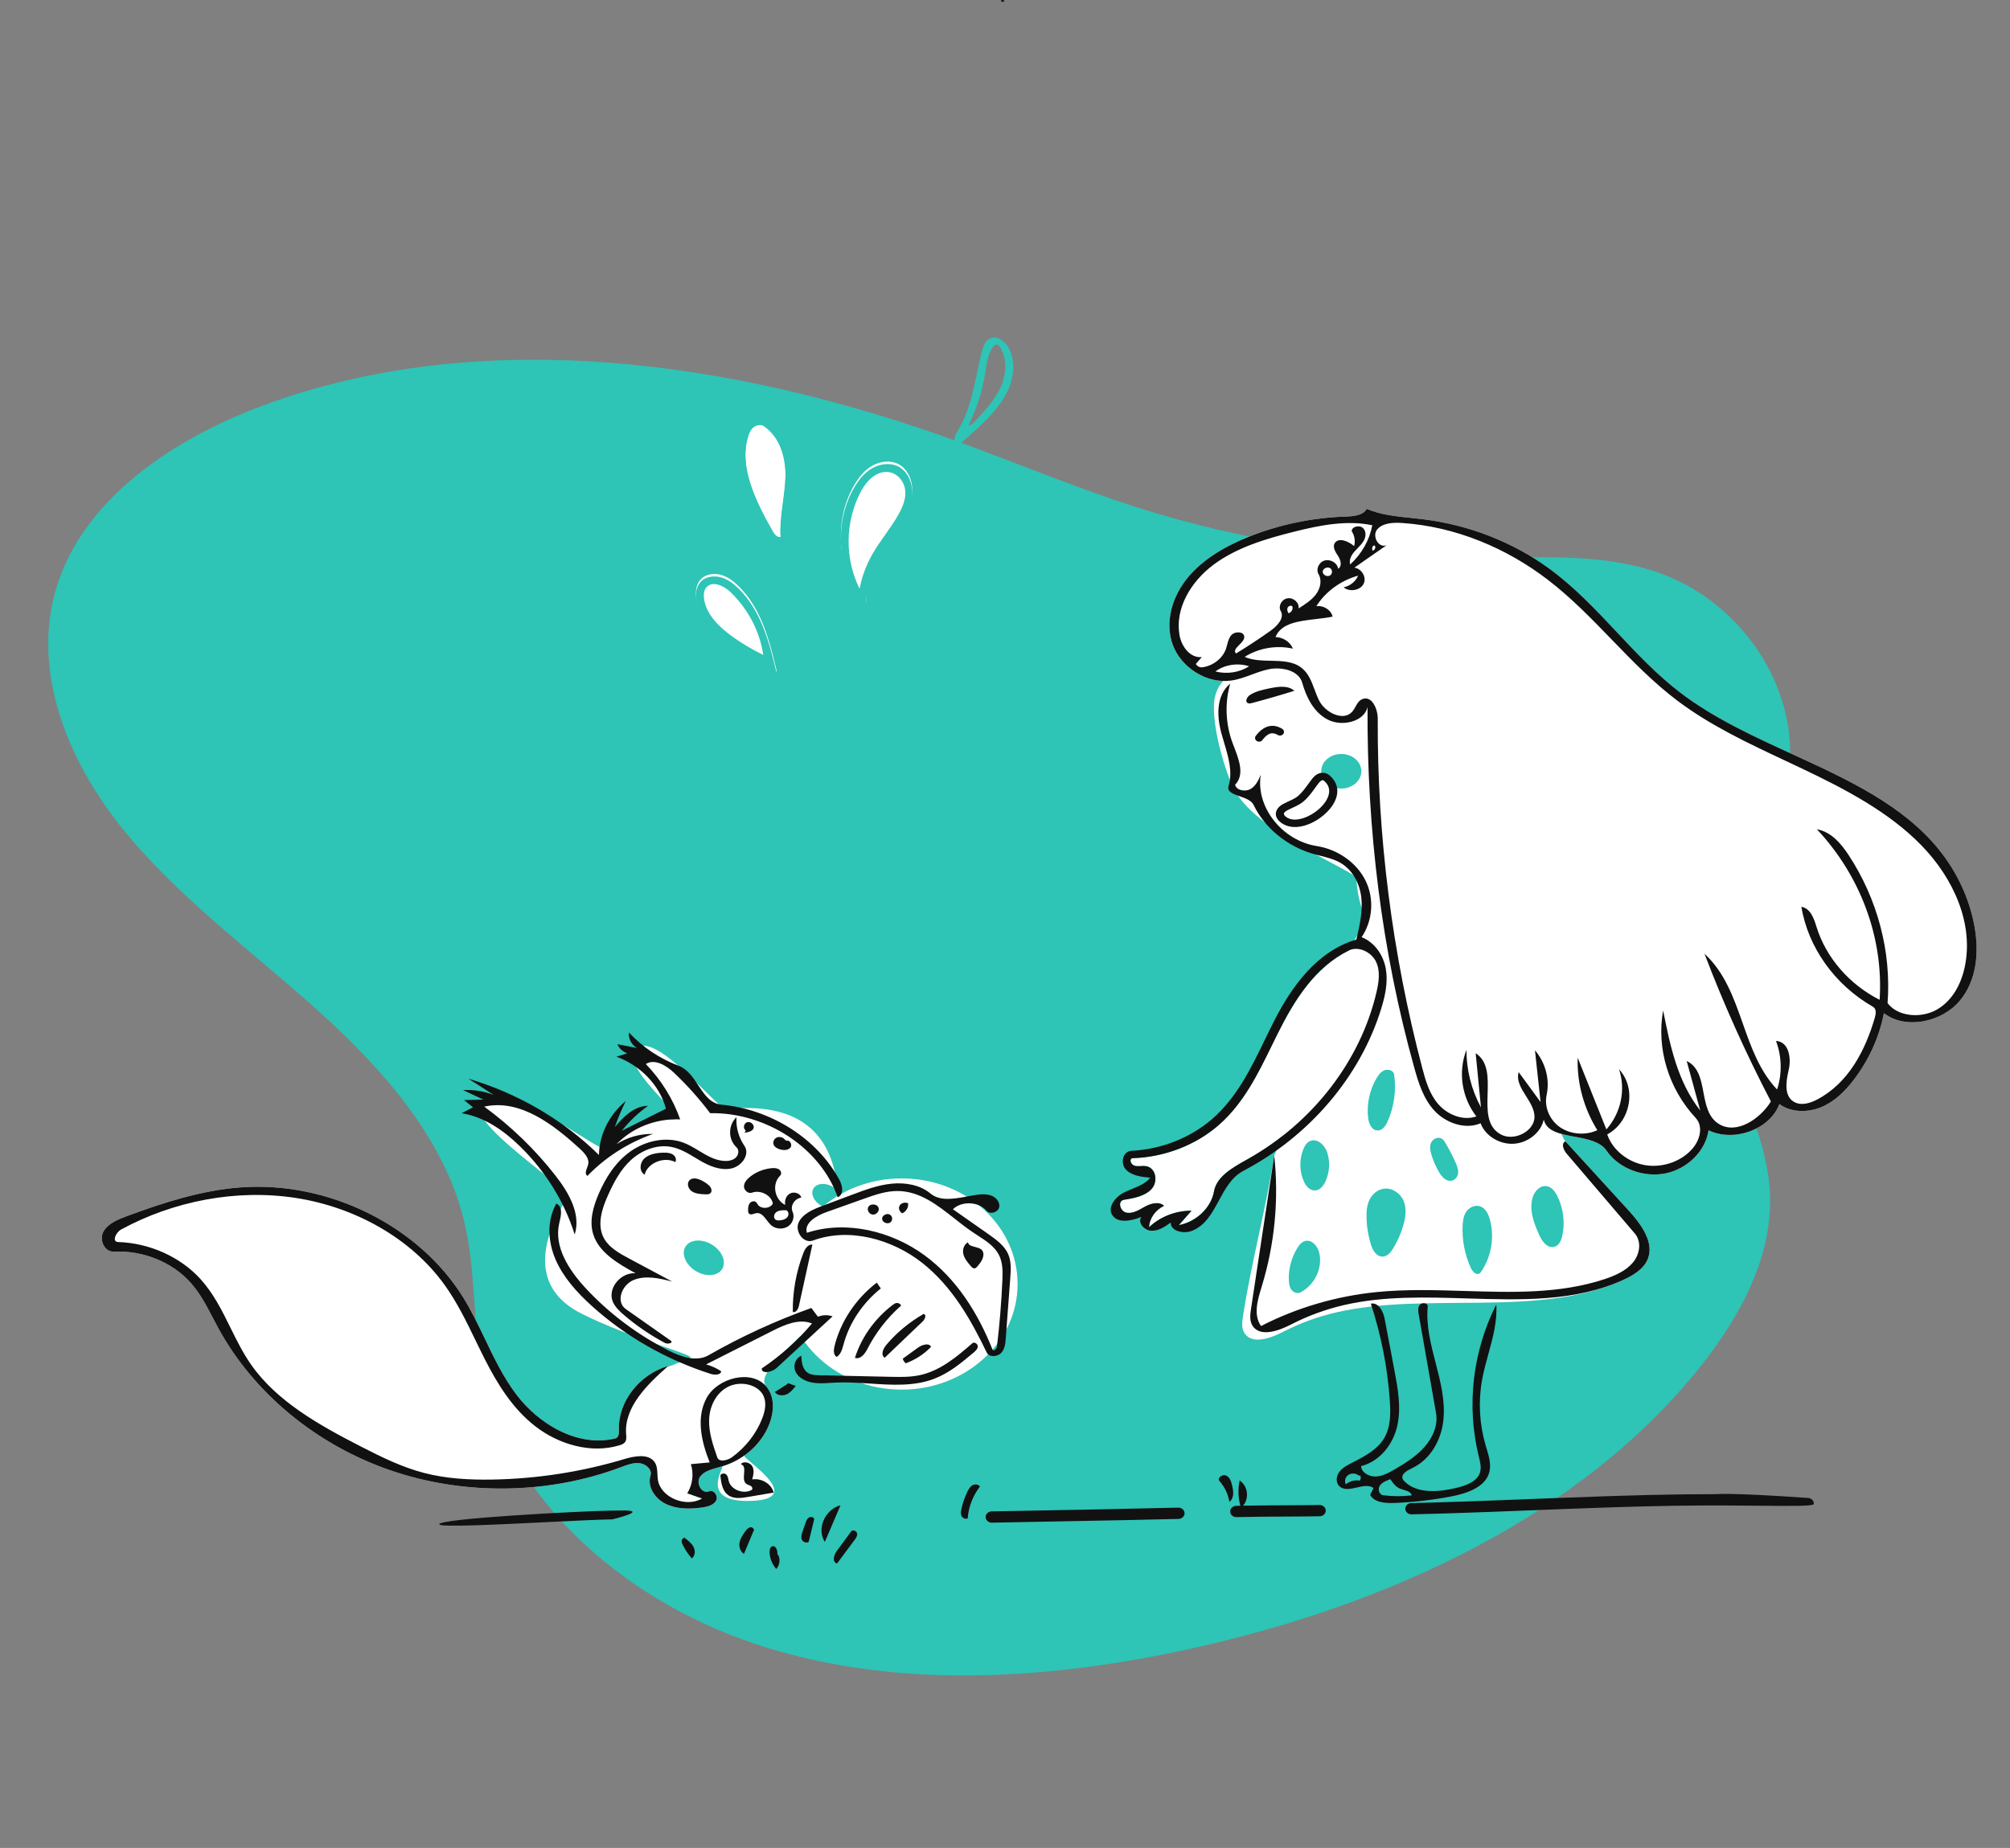 <svg width="373" height="343" viewBox="0 0 373 343" fill="none" xmlns="http://www.w3.org/2000/svg">
<rect x="0" y="0" width="373" height="343" fill="#808080" stroke="none"/>
<path fill-rule="evenodd" clip-rule="evenodd" d="M142.17 305.792C167.53 313.633 195.368 311.701 221.377 305.925C257.818 297.832 293.522 281.372 315.629 253.549C323.136 244.1 329.084 232.899 328.44 221.215C327.644 206.786 316.952 193.513 318.505 179.137C319.734 167.756 328.437 158.187 331.302 147.057C335.569 130.483 324.508 111.774 307.055 106.042C296.488 102.571 284.913 103.542 273.692 103.629C252.449 103.793 231.18 100.589 211.106 94.201C199.577 90.533 188.473 85.836 177.119 81.731C136.299 66.973 89.576 60.191 48.88 75.237C31.87 81.526 15.493 92.733 10.508 108.946C5.823 124.184 12.268 140.715 22.465 153.479C32.663 166.243 46.342 176.225 58.67 187.287C70.999 198.35 82.435 211.257 86.14 226.721C88.338 235.897 87.681 245.473 89.557 254.709C94.468 278.878 116.81 297.951 142.17 305.792Z" fill="#2EC4B6"/>
<path d="M166.779 86.172C167.735 86.686 168.406 87.568 168.806 88.517C169.934 91.193 169.026 94.251 167.538 96.774C166.051 99.297 164.007 101.525 162.641 104.106C161.403 106.443 160.75 109.039 160.745 111.639C160.745 111.994 160.221 112.181 159.869 112.035C159.516 111.889 159.313 111.551 159.14 111.232C155.542 104.587 154.715 96.32 158.639 89.833C159.459 88.477 160.509 87.185 161.96 86.392C163.41 85.599 165.323 85.389 166.779 86.172Z" fill="white"/>
<path d="M133.88 106.73C135.09 107.09 136.102 107.867 136.977 108.716C141.259 112.869 142.757 118.758 144.088 124.349C144.172 124.698 143.855 125.258 143.608 124.981C141.237 122.323 137.824 120.675 134.848 118.596C131.871 116.516 129.123 113.594 129.134 110.157C129.138 109.106 129.447 107.995 130.29 107.286C131.228 106.497 132.67 106.371 133.88 106.73Z" fill="white"/>
<path fill-rule="evenodd" clip-rule="evenodd" d="M138.817 80.66C137.082 86.751 140.262 93.021 143.407 98.614C143.715 99.161 144.223 99.8 144.876 99.663C144.608 95.989 145.606 92.339 145.756 88.659C145.907 84.979 144.975 80.92 141.8 78.676C141.221 78.266 140.336 78.435 139.799 78.891C139.262 79.346 139.002 80.011 138.817 80.66L138.817 80.66Z" fill="white"/>
<path fill-rule="evenodd" clip-rule="evenodd" d="M142.166 257.307C143.625 258.996 143.666 261.406 143.047 263.487C142.262 266.13 140.478 268.493 138.122 270.166C137.535 270.584 149.873 278.148 139.553 278.577C129.233 279.006 134.777 271.944 133.992 272.175C132.526 272.605 130.843 272.892 129.95 274.044C129.057 275.197 130.165 277.37 131.575 276.805C132.508 276.431 133.361 277.759 132.868 278.577C132.375 279.395 131.257 279.673 130.251 279.814C127.98 280.133 125.545 280.129 123.522 279.127C121.499 278.126 120.064 275.895 120.721 273.871C121.064 272.814 119.933 271.748 118.745 271.591C117.557 271.433 116.388 271.892 115.278 272.31C101.758 277.398 86.152 277.619 72.467 272.917C58.783 268.216 47.158 258.638 40.579 246.645C38.967 243.707 37.62 240.594 35.347 238.054C31.941 234.248 26.51 232.055 21.159 232.323C19.341 232.415 18.366 230.08 19.2 228.591C20.034 227.103 21.851 226.355 23.541 225.731C30.327 223.227 37.321 220.947 44.609 220.398C61.081 219.157 77.802 227.634 85.97 240.846C89.567 246.666 91.63 253.259 95.765 258.769C99.9 264.279 107.154 268.698 114.193 266.991C114.817 266.839 114.878 266.063 114.854 265.47C114.645 260.244 118.585 255.109 124.009 253.538C123.553 253.94 125.27 253.233 128.059 252.01C129.158 251.528 117.68 248.677 108.002 243.874C97.952 238.886 100.684 229.518 105.292 222.262C106.217 220.805 85.665 207.982 89.517 204.811C94.99 200.307 111.557 214.373 112.733 213.331C113.404 212.735 113.918 211.653 114.193 211.543C116.628 210.572 118.554 208.397 120.721 207.683C122.258 207.176 124.101 208.068 125.509 207.683C127.133 207.238 114.426 197.55 118.182 194.52C121.938 191.491 133.304 206.016 134.744 205.865C167.204 202.455 151.852 241.978 152.45 242.557C154.467 244.512 139.384 254.085 142.166 257.307Z" fill="white"/>
<path fill-rule="evenodd" clip-rule="evenodd" d="M131.917 236.667C133.84 236.542 134.814 235.008 134.093 233.24C133.372 231.472 131.229 230.14 129.307 230.264C127.384 230.389 126.41 231.923 127.131 233.691C127.852 235.459 129.995 236.792 131.917 236.667Z" fill="#2EC4B6"/>
<path fill-rule="evenodd" clip-rule="evenodd" d="M154.438 224.321C155.853 224.233 156.569 223.139 156.039 221.88C155.509 220.62 153.932 219.671 152.518 219.76C151.104 219.848 150.388 220.942 150.918 222.201C151.448 223.461 153.024 224.41 154.438 224.321Z" fill="#2EC4B6"/>
<ellipse cx="167.319" cy="238.33" rx="21.518" ry="19.602" fill="white"/>
<path d="M238.13 247.193C235.846 248.372 232.515 249.579 231.039 247.59C230.351 246.663 230.491 245.433 230.66 244.321C232.097 234.83 235.027 223.968 236.465 214.477C239.392 208.151 249.438 173.827 253.585 171.5C254.02 171.256 251.928 168.273 251.711 163.011C251.66 161.789 233.768 154.788 229.255 146.926C227.338 143.587 224.336 133.226 225.543 129.02C227.133 123.474 233.456 124.383 233.603 124.109C233.909 123.539 250.969 124.451 256.343 131.665C260.681 137.488 257.226 150.747 257.321 150.724C258.595 150.412 258.682 170.144 259.95 170.363C275.416 173.041 289.89 212.134 290.502 211.845C294.384 216.094 298.267 220.344 302.149 224.593C304.606 227.282 307.215 230.823 305.631 234.019C304.812 235.671 303.039 236.735 301.272 237.544C285.617 244.716 264.971 239.693 248.002 243.588C244.557 244.379 241.227 245.595 238.13 247.193Z" fill="white"/>
<ellipse cx="248.904" cy="143.153" rx="3.719" ry="3.209" fill="#2EC4B6"/>
<path fill-rule="evenodd" clip-rule="evenodd" d="M343.963 200.481C342.386 202.537 340.461 204.467 337.968 205.503C335.475 206.539 332.321 206.515 330.202 204.923C328.5 209.605 321.817 212.083 317.06 209.797C316.504 213.628 313.143 216.979 309.035 217.799C304.927 218.618 300.359 216.849 298.127 213.574C295.659 209.953 287.447 211.99 286.479 207.81C285.959 210.204 283.553 212.139 280.903 212.293C278.253 212.447 275.601 210.806 274.758 208.491C271.876 209.731 268.303 208.42 266.231 206.2C264.159 203.979 263.253 201.057 262.461 198.223C256.36 176.382 253.656 153.782 253.778 131.233C253.169 133.971 249.022 134.941 246.379 133.56C243.736 132.18 242.408 129.37 241.633 126.668C241.005 124.483 237.928 123.729 235.526 124.205C233.123 124.68 230.958 125.954 228.531 126.307C223.829 126.991 219.09 123.778 217.611 119.617C216.132 115.457 217.517 110.742 220.386 107.25C223.255 103.757 227.437 101.351 231.803 99.608C237.435 97.358 243.529 96.089 249.666 95.886C251.158 95.837 252.958 95.684 253.622 94.454C256.91 95.854 260.644 95.95 264.234 96.4C272.634 97.454 280.711 100.611 287.365 105.442C296.559 112.116 302.821 121.69 311.834 128.571C326.707 139.926 348.347 143.459 359.851 157.745C363.205 161.909 365.47 166.809 366.406 171.918C367.285 176.714 366.862 182.02 363.602 185.849C360.342 189.679 353.638 191.198 349.605 188.053C348.74 192.508 346.799 196.783 343.963 200.481Z" fill="white"/>
<path fill-rule="evenodd" clip-rule="evenodd" d="M255.457 184.072C255.885 182.217 256.177 180.213 255.339 178.48C254.501 176.747 252.122 175.524 250.305 176.421C243.957 179.557 240.16 185.72 237.154 191.742C234.148 197.765 231.446 204.166 226.245 208.753C221.93 212.559 216.045 214.823 210.068 214.976C209.469 215.292 209.929 216.216 210.594 216.387C211.259 216.559 211.975 216.345 212.655 216.451C214.535 216.742 214.938 219.336 213.711 220.678C212.485 222.02 210.445 222.4 208.566 222.699C207.326 222.896 207.846 224.889 209.084 225.096C210.322 225.303 211.459 224.518 212.541 223.929C213.624 223.339 215.166 222.972 216.019 223.822C214.414 224.561 213.307 226.139 213.236 227.789C215.263 225.84 218.182 224.703 221.115 224.72C220.33 225.613 219.546 226.505 218.761 227.398C222.035 226.77 224.748 224.163 225.287 221.128C225.791 218.289 228.916 216.625 231.585 215.125C243.676 208.326 252.52 196.822 255.457 184.072Z" fill="white"/>
<path fill-rule="evenodd" clip-rule="evenodd" d="M186.299 0.309C186.066 0.368 185.696 0.328 185.733 0.107C185.873 0.041 186.029 -0.027 186.181 0.011C186.333 0.048 186.432 0.25 186.31 0.341L186.299 0.309Z" fill="#111111"/>
<path fill-rule="evenodd" clip-rule="evenodd" d="M227.522 273.878C226.835 273.577 225.817 274.348 226.296 274.892C227.271 275.997 227.915 277.347 228.137 278.755C229.082 278.059 228.899 276.715 228.626 275.63C228.454 274.949 228.209 274.179 227.522 273.878ZM230.674 279.477L231.409 279.463C232.722 279.441 234.057 279.427 235.831 279.415L242.613 279.374C243.401 279.367 244.115 279.358 244.864 279.347C245.493 279.338 246.01 279.799 246.02 280.377C246.03 280.954 245.529 281.43 244.9 281.439L242.235 281.469L234.079 281.521C232.371 281.537 231.034 281.559 229.458 281.594C228.83 281.608 228.309 281.151 228.293 280.574C228.278 279.996 228.775 279.517 229.403 279.503L230.179 279.487C229.758 277.957 229.713 276.341 230.049 274.793C231.598 275.832 231.84 278.116 230.674 279.477ZM179.557 276.8C179.771 276.366 180.031 275.918 180.478 275.676C180.925 275.434 181.606 275.501 181.836 275.929C180.521 277.653 179.731 279.712 179.579 281.813C179.189 282.037 178.642 281.777 178.448 281.394C178.255 281.01 178.317 280.563 178.403 280.147C178.641 278.995 179.029 277.868 179.557 276.8ZM101.529 282.521C106.509 282.276 111.136 282.047 113.633 282.011C113.633 282.011 120.72 280.309 115.413 280.361L113.585 280.384C107.749 280.469 80.975 281.878 81.518 282.95C81.793 283.495 92.271 282.978 101.529 282.521L101.529 282.521ZM219.822 280.853C219.805 280.275 219.283 279.819 218.655 279.835C213.704 279.955 209.026 280.058 203.202 280.174L184.02 280.533C183.392 280.545 182.893 281.022 182.905 281.6C182.917 282.177 183.437 282.636 184.065 282.625C194.897 282.429 202.228 282.291 208.553 282.157L218.715 281.926C219.343 281.911 219.839 281.43 219.822 280.853ZM335.543 278.037C320.631 277.011 318.589 277.335 318.589 277.335C310.13 277.335 302.974 277.515 290.106 278.004L281.877 278.325C274.116 278.63 269.739 278.788 265.479 278.901L261.898 278.987C261.27 279 260.772 279.48 260.787 280.057C260.802 280.635 261.323 281.092 261.951 281.078C266.411 280.982 270.078 280.869 276.225 280.637L290.629 280.078C302.041 279.646 308.917 279.462 316.319 279.432L319.091 279.427C321.862 279.432 324.428 279.457 326.693 279.479L326.693 279.479L326.694 279.479L326.694 279.479L326.694 279.479L326.694 279.479C332.672 279.538 336.558 279.576 336.592 279.159C336.639 278.582 336.169 278.08 335.543 278.037ZM155.973 279.394L153.067 286.201C151.513 283.784 153.046 280.194 155.973 279.394ZM159.052 284.607C158.961 284.161 158.241 283.866 157.964 284.242L155.3 287.86C154.74 288.62 154.368 289.945 155.324 290.207L158.571 285.855C158.851 285.481 159.143 285.053 159.052 284.607ZM138.35 284.179C138.586 283.863 138.877 283.522 139.291 283.479C139.706 283.435 140.121 283.942 139.817 284.204L138.059 288.412C137.348 287.968 137.099 287.077 137.246 286.299C137.394 285.521 137.864 284.83 138.35 284.179ZM126.51 285.95C126.461 286.21 126.571 286.471 126.689 286.712C127.131 287.624 127.702 288.482 128.383 289.261C129.026 288.755 129.06 287.811 128.692 287.111C128.323 286.411 127.647 285.897 126.99 285.407C126.743 285.496 126.554 285.709 126.51 285.95ZM144.383 288.58C144.839 289.417 144.703 290.498 144.05 291.217C143.246 290.298 142.803 289.117 142.819 287.938C142.824 287.594 142.911 287.191 143.25 287.046C143.954 286.745 144.347 287.814 144.256 288.523L144.383 288.58ZM149.503 282.632C149.628 282.27 149.775 281.879 150.122 281.673C150.469 281.466 151.061 281.605 151.094 281.983C150.744 283.38 150.403 284.777 150.071 286.177C149.68 286.517 148.976 286.214 148.791 285.749C148.605 285.285 148.767 284.772 148.929 284.3L149.503 282.632Z" fill="#111111"/>
<path fill-rule="evenodd" clip-rule="evenodd" d="M86.113 204.19L87.782 205.527L85.665 206.625C89.883 207.306 93.479 209.843 96.424 212.702C101.191 217.329 104.729 223.02 106.647 229.145C107.845 225.366 105.589 221.429 103.098 218.227C99.358 213.418 94.889 209.089 89.861 205.404C96.533 203.927 102.723 208.754 107.586 213.205C108.463 214.008 109.415 215.024 109.148 216.136C109.102 216.326 109.027 216.529 108.951 216.732C108.729 217.331 108.503 217.938 109.017 218.259C112.316 214.818 116.527 212.121 121.182 210.471C118.788 210.42 116.382 211.097 114.43 212.371C117.325 209.299 121.807 207.552 126.221 207.775C124.897 203.994 122.711 200.469 119.847 197.496C121.503 196.45 123.679 197.791 125.077 199.117C127.531 201.443 129.777 203.955 131.785 206.618C142.187 206.44 152.296 213.104 155.452 222.221C156.655 221.739 156.359 220.097 155.778 219.015C151.679 211.371 143.122 205.906 133.9 205.043C131.845 204.85 130.727 203.17 129.58 201.448C128.595 199.966 127.588 198.454 125.946 197.829C122.395 196.476 119.201 194.337 116.711 191.644C116.58 192.752 117.17 193.906 118.182 194.52L114.582 193.818C114.883 194.588 115.569 195.224 116.405 195.507L114.39 196.139C118.892 197.756 122.431 201.475 123.577 205.792L115.383 209.89C116.762 208.149 118.405 206.585 120.25 205.257C117.654 205.269 115.687 207.324 114.087 209.204C114.668 207.563 115.345 205.951 116.114 204.377C113.058 206.892 111.213 210.609 111.148 214.379C104.555 207.871 96.129 202.946 86.922 200.221C88.507 201.213 90.076 202.225 91.629 203.257C89.851 202.541 87.884 202.223 85.947 202.339L89.712 204.101L86.113 204.19ZM131.034 253.25L143.389 247.003C145.647 245.861 148.33 244.694 150.686 245.653C148.019 248.819 144.868 251.639 141.355 254.006C141.318 255.105 143.268 254.695 144.112 253.916L154.503 244.333C153.635 244.025 152.633 244.053 151.787 244.408L150.566 242.776C143.92 245.152 137.516 248.098 131.462 251.563C129.242 252.833 126.35 251.831 124.062 250.667C118.23 247.697 112.987 243.753 108.666 239.084C105.531 235.696 102.753 231.374 103.786 227.028L103.799 226.971C104.106 225.681 104.51 223.981 103.238 223.396C101.456 226.56 101.662 230.448 103.089 233.761C104.517 237.074 107.051 239.886 109.812 242.386C116.025 248.012 123.608 252.353 131.841 254.996C132.593 255.237 133.754 255.249 133.838 254.52C132.986 253.961 132.035 253.531 131.034 253.25ZM143.126 216.833C143.61 216.783 144.135 216.788 144.537 217.041C144.939 217.294 145.121 217.875 144.786 218.2C143.196 219.74 143.689 222.634 145.716 223.653C145.557 222.857 145.848 221.937 146.608 221.529C147.367 221.121 148.554 221.493 148.688 222.293C147.444 222.462 146.594 223.847 147.08 224.913C147.513 225.862 147.129 227.066 146.209 227.65C145.289 228.234 143.929 228.137 143.118 227.429C142.815 227.164 142.55 226.817 142.288 226.473C141.726 225.736 141.179 225.018 140.3 225.183C140.177 225.205 140.052 225.246 139.927 225.287C139.621 225.386 139.317 225.484 139.07 225.32C138.828 225.159 138.813 224.838 138.822 224.564C138.835 224.151 138.857 223.714 139.104 223.369C139.352 223.024 139.913 222.836 140.263 223.095C140.386 223.187 140.464 223.315 140.541 223.444L140.541 223.444C140.57 223.493 140.6 223.543 140.632 223.59C141.242 224.483 142.973 224.354 143.419 223.384C143.136 221.847 141.131 220.804 139.552 221.371C138.848 221.625 138.07 220.937 138.062 220.241C138.053 219.545 138.565 218.935 139.13 218.472C140.236 217.565 141.653 216.984 143.126 216.833ZM145.883 224.634C145.253 224.623 144.571 224.628 144.07 224.979C143.569 225.33 143.456 226.167 144.013 226.437C144.217 226.535 144.46 226.536 144.69 226.518C145.211 226.475 145.759 226.323 146.087 225.948C146.416 225.572 146.41 224.932 145.97 224.671L145.883 224.634ZM176.834 224.452C178.46 222.863 181.643 223.014 183.085 224.746C183.679 225.461 185.106 225.06 185.386 224.198C185.667 223.336 185.018 222.394 184.14 221.997C183.263 221.6 182.23 221.633 181.263 221.77C180.694 221.851 180.106 221.96 179.513 222.07C177.025 222.531 174.433 223.012 172.648 221.517C170.763 219.938 168.027 219.455 165.491 219.703C162.955 219.95 160.554 220.846 158.193 221.731L152.67 223.803C150.894 224.469 148.95 225.283 148.204 226.908C147.458 228.533 149.089 230.912 150.869 230.255C157.633 227.756 165.635 230.045 171.159 234.418C176.684 238.791 180.165 244.922 183.111 251.053C183.535 251.936 185.057 251.867 185.759 251.15C186.462 250.433 186.568 249.391 186.64 248.428L187.48 237.194C187.594 235.675 187.696 234.09 187.049 232.688C186.337 231.144 184.825 230.056 183.375 229.039L176.834 224.452ZM171.522 232.964C165.46 228.532 157.03 226.427 149.735 228.821C149.173 227.012 151.485 225.648 153.393 224.969L160.359 222.489C162.358 221.778 164.416 221.056 166.56 221.066C170.672 221.085 173.921 223.645 177.149 226.19C178.24 227.05 179.33 227.908 180.449 228.666C180.763 228.879 181.085 229.087 181.409 229.297C182.932 230.283 184.479 231.284 185.304 232.794C186.118 234.285 186.087 236.033 186.013 237.7C185.831 241.768 185.498 245.83 185.014 249.877C184.963 250.301 184.507 250.866 184.201 250.545C181.545 243.854 177.585 237.396 171.522 232.964ZM123.037 213.949C123.863 213.92 124.836 214.023 125.258 214.676C125.454 214.981 125.484 215.37 125.337 215.697C123.23 214.599 120.146 215.864 119.627 218.039C118.578 217.415 118.692 215.846 119.573 215.031C120.453 214.216 121.789 213.994 123.037 213.949ZM136.669 207.376C135.091 208.836 135.09 211.481 136.667 212.943C137.243 213.477 137.061 214.45 136.449 214.95C135.837 215.45 134.946 215.555 134.134 215.465C132.49 215.282 131.096 214.44 129.691 213.591C128.746 213.02 127.796 212.446 126.762 212.068C123.518 210.88 119.678 211.789 116.926 213.767C114.174 215.745 112.371 218.642 111.086 221.629C110.054 224.026 109.31 226.692 110.108 229.164C111.183 232.492 114.693 234.558 117.941 236.327C115.114 236.152 112.689 239.199 113.726 241.624C114.145 242.604 114.974 243.382 115.812 244.099C118.118 246.072 120.663 247.808 123.385 249.266C123.895 249.539 124.926 249.3 124.541 248.889L116.142 242.987C114.206 241.627 115.37 238.482 117.599 237.577C119.827 236.672 122.401 237.27 124.746 237.878L116.761 233.609C114.988 232.66 113.128 231.632 112.154 229.973C110.675 227.452 111.691 224.346 112.893 221.704C113.946 219.392 115.161 217.079 117.093 215.31C119.025 213.542 121.808 212.389 124.484 212.865C126.147 213.16 127.589 214.03 129.017 214.891C129.31 215.067 129.602 215.244 129.896 215.415C131.62 216.418 133.642 217.289 135.638 216.898C137.634 216.507 139.234 214.279 138.147 212.691C137.071 211.118 136.546 209.231 136.669 207.376ZM130.769 219.43C131.35 219.798 131.988 220.255 132.034 220.902C132.049 221.124 131.98 221.362 131.798 221.509C131.572 221.69 131.242 221.689 130.942 221.68C130.055 221.651 129.11 221.604 128.391 221.125C127.672 220.645 127.364 219.564 128.021 219.014C128.765 218.39 129.94 218.905 130.769 219.43ZM37.162 237.364C33.414 233.264 27.729 230.719 21.909 230.533C20.733 230.496 21.473 228.753 22.487 228.203C32.154 222.956 43.791 220.649 54.864 222.35C65.936 224.052 76.31 229.879 82.501 238.491C84.814 241.71 86.527 245.242 88.239 248.773C88.8 249.932 89.362 251.091 89.945 252.238C92.303 256.881 95.122 261.477 99.388 264.774C103.655 268.071 109.641 269.872 114.935 268.269C115.326 268.15 115.734 267.999 115.975 267.692C116.279 267.306 116.237 266.792 116.199 266.31L116.198 266.309L116.198 266.308C116.195 266.27 116.192 266.233 116.189 266.195C115.808 261.186 120.065 257.012 124.009 253.538C118.585 255.109 114.645 260.244 114.854 265.47C114.878 266.063 114.817 266.839 114.193 266.991C107.154 268.697 99.9 264.279 95.765 258.769C93.382 255.594 91.687 252.06 89.991 248.52C88.743 245.918 87.494 243.313 85.97 240.846C77.802 227.634 61.081 219.157 44.609 220.398C37.321 220.947 30.327 223.227 23.541 225.731C21.851 226.355 20.034 227.103 19.2 228.591C18.366 230.08 19.341 232.415 21.159 232.323C26.51 232.055 31.941 234.248 35.347 238.054C37.108 240.022 38.313 242.334 39.516 244.641L39.516 244.641L39.516 244.641L39.516 244.641L39.516 244.641L39.516 244.641L39.516 244.642L39.516 244.642L39.516 244.642L39.516 244.642L39.516 244.642L39.516 244.642L39.516 244.642L39.516 244.642L39.516 244.642L39.517 244.642C39.866 245.313 40.216 245.983 40.579 246.645C47.158 258.638 58.783 268.216 72.467 272.917C86.152 277.619 101.758 277.398 115.278 272.31L115.377 272.273C116.458 271.866 117.592 271.438 118.745 271.591C119.933 271.748 121.064 272.814 120.721 273.871C120.064 275.895 121.499 278.126 123.522 279.127C125.545 280.129 127.98 280.133 130.251 279.814C131.257 279.673 132.375 279.395 132.868 278.577C133.361 277.759 132.508 276.431 131.575 276.805C130.165 277.37 129.057 275.197 129.95 274.044C130.701 273.074 132.014 272.717 133.285 272.372C133.523 272.307 133.76 272.243 133.992 272.175C138.324 270.902 141.848 267.521 143.047 263.487C143.666 261.406 143.625 258.996 142.166 257.307C139.384 254.085 133.146 255.785 131.138 259.462C129.131 263.138 130.16 267.578 131.696 271.442L128.201 271.765C128.78 273.554 128.533 275.557 127.532 277.181L130.278 278.141C127.274 279.902 122.605 277.937 122.091 274.695C122.036 274.347 122.019 273.987 122.002 273.627C121.962 272.795 121.922 271.965 121.413 271.299C120.253 269.782 117.73 270.257 115.813 270.833C107.934 273.198 99.671 274.481 91.384 274.624C87.117 274.697 82.805 274.464 78.698 273.396C74.58 272.324 70.773 270.44 67.034 268.524C59.279 264.551 51.362 260.13 46.57 253.258C45.072 251.11 43.917 248.769 42.764 246.434C41.184 243.232 39.608 240.04 37.162 237.364ZM135.052 257.43C137.306 256.24 140.7 256.905 141.695 259.113C142.283 260.417 141.97 261.914 141.457 263.245C140.37 266.065 138.409 268.596 135.864 270.461C135.013 271.085 133.437 271.458 133.106 270.505C132.314 268.229 131.513 265.898 131.592 263.509C131.67 261.12 132.798 258.62 135.052 257.43ZM146.206 256.722L147.664 257.235C147.193 257.847 146.691 258.484 145.957 258.81C145.222 259.136 144.188 259.022 143.792 258.367L146.156 256.876L146.206 256.722ZM152.073 255.264C151.366 255.248 150.62 255.223 150.019 254.879C148.912 254.246 148.751 252.849 148.707 251.651C147.477 252.13 147.106 253.719 147.735 254.803C148.364 255.888 149.701 256.488 151.023 256.671C152.052 256.814 153.095 256.746 154.136 256.678C154.432 256.659 154.728 256.639 155.024 256.625C157.147 256.521 159.309 256.664 161.464 256.806C165.546 257.076 169.603 257.344 173.327 255.93C176.121 254.869 178.413 252.957 180.643 251.082C181.023 250.763 181.43 250.392 181.45 249.919C181.47 249.447 180.81 248.995 180.438 249.321C177.546 251.848 174.45 254.478 170.556 255.273C168.813 255.628 167.008 255.591 165.224 255.552L152.073 255.264ZM145.931 211.742C146.612 211.526 147.113 212.553 146.642 213.054C146.17 213.555 145.306 213.529 144.631 213.299C144.256 213.172 143.885 212.982 143.672 212.671C143.349 212.198 143.52 211.497 144.032 211.197C144.544 210.896 145.307 211.048 145.637 211.516L145.931 211.742ZM163.456 239.15L162.708 238.068C158.797 241.077 155.997 245.285 154.864 249.856C154.689 250.563 154.619 251.448 155.26 251.871C156.037 251.378 156.287 250.455 156.518 249.606L156.549 249.494C157.637 245.508 160.083 241.846 163.456 239.15ZM138.392 209.832C137.814 209.45 138.011 208.454 138.699 208.284C139.386 208.113 140.101 208.884 139.81 209.481C139.547 210.02 138.804 210.167 138.167 210.245L138.392 209.832ZM139.629 272.202C139.247 271.466 137.991 271.11 137.472 271.771C138.206 271.982 138.145 272.741 138.081 273.538C138.022 274.279 137.96 275.052 138.535 275.445C138.66 275.531 138.806 275.587 138.951 275.642C139.101 275.7 139.25 275.757 139.378 275.847C139.63 276.024 139.728 276.447 139.443 276.575C137.929 277.38 135.699 276.524 135.256 274.969C135.223 274.856 135.198 274.739 135.173 274.622L135.173 274.622L135.173 274.622L135.173 274.622L135.173 274.622L135.173 274.622L135.173 274.622C135.096 274.266 135.019 273.908 134.746 273.659C134.382 273.327 133.536 273.568 133.7 274.014C133.835 275.385 134.101 276.96 135.382 277.673C136.377 278.227 137.64 278.051 138.784 277.856L143.569 277.042C143.194 275.457 141.324 274.308 139.588 274.597C139.804 273.806 140.012 272.938 139.629 272.202ZM158.655 252.031C159.857 248.223 162.323 244.76 165.638 242.224C165.856 242.058 166.092 241.889 166.372 241.854C166.728 241.81 167.103 242.021 167.221 242.334C164.63 244.625 162.503 247.358 160.981 250.353C160.52 251.262 159.676 252.385 158.655 252.031ZM148.257 242.37L150.756 231.008C149.91 230.949 149.377 231.812 149.093 232.548C147.74 236.062 147.07 239.798 147.123 243.526C147.737 243.684 148.131 242.945 148.257 242.37ZM164.172 252.015C163.378 251.478 163.886 250.323 164.491 249.608C166.407 247.342 168.762 245.391 171.413 243.874C171.993 244.07 171.642 244.877 171.214 245.286L164.172 252.015ZM172.774 249.997C172.432 249.183 171.096 249.601 170.352 250.141L167.529 252.189C167.609 252.519 167.81 252.824 168.09 253.042C169.879 252.378 171.497 251.326 172.774 249.997ZM165.082 225.42C164.49 225.14 163.662 225.63 163.694 226.241C163.726 226.852 164.602 227.266 165.161 226.935C165.72 226.604 165.673 225.699 165.082 225.42ZM167.452 225.198C168.153 224.877 168.597 224.135 168.517 223.419L168.599 223.397C168.086 223.071 167.286 223.234 166.971 223.729C166.656 224.224 166.892 224.945 167.452 225.198ZM181.98 234.285C181.789 234.565 181.58 234.835 181.353 235.092C181.214 235.249 181.044 235.414 180.824 235.426C180.558 235.44 180.348 235.229 180.182 235.037C179.604 234.368 179.009 233.671 178.788 232.84C178.567 232.009 178.831 231.005 179.641 230.584C179.7 231.128 180.287 231.279 180.912 231.441C181.346 231.553 181.799 231.669 182.104 231.925C182.791 232.503 182.473 233.558 181.98 234.285ZM161.195 223.928C161.614 223.377 162.693 223.465 163.002 224.074C163.311 224.684 162.689 225.499 161.961 225.44C161.232 225.382 160.775 224.479 161.195 223.928Z" fill="#111111"/>
<path fill-rule="evenodd" clip-rule="evenodd" d="M256.915 220.625C258.472 220.467 259.934 221.583 260.485 222.931C261.036 224.279 260.854 225.787 260.48 227.186C260.049 228.796 259.374 230.351 258.481 231.792C258.062 232.468 257.471 233.19 256.626 233.237C255.469 233.302 254.757 232.108 254.434 231.084C253.905 229.403 253.619 227.658 253.588 225.908C253.567 224.788 253.659 223.636 254.175 222.621C254.691 221.607 255.704 220.748 256.915 220.625Z" fill="#2EC4B6"/>
<path fill-rule="evenodd" clip-rule="evenodd" d="M177.997 79.461C177.347 80.578 176.579 82.011 177.449 82.994C179.025 81.649 180.59 80.29 182.076 78.861C184.062 76.952 185.934 74.878 187.051 72.444C188.168 70.01 188.459 67.155 187.289 64.742C186.661 63.446 185.106 62.195 183.722 62.821C182.847 63.217 182.497 64.179 182.263 65.05C181.879 66.479 181.573 67.935 181.267 69.39C180.536 72.873 179.804 76.353 177.997 79.461ZM185.652 71.938C184.539 74.348 182.644 76.369 180.779 78.347C180.498 78.645 180.144 78.971 179.718 78.923C181.235 75.92 182.277 72.715 182.803 69.44C182.837 69.225 182.87 69.008 182.903 68.791C183.131 67.28 183.363 65.743 184.238 64.462C184.43 64.18 184.749 63.883 185.095 63.977C185.296 64.032 185.427 64.205 185.534 64.371C186.989 66.622 186.766 69.528 185.652 71.938ZM147.34 87.926C147.252 84.88 146.141 81.865 144.198 79.396C143.349 78.318 142.122 77.257 140.681 77.38C139.026 77.521 138.023 79.123 137.558 80.59C136.392 84.273 136.842 88.271 138.168 91.908C139.493 95.546 141.651 98.875 143.932 102.088C144.315 102.626 145.104 103.216 145.597 102.759C145.784 102.586 145.823 102.324 145.852 102.082L147.05 92.065C147.215 90.69 147.38 89.309 147.34 87.926ZM143.407 99.071C140.262 93.478 137.082 87.209 138.817 81.118C139.002 80.468 139.262 79.803 139.799 79.348C140.336 78.893 141.221 78.724 141.8 79.133C144.975 81.377 145.907 85.437 145.756 89.117C145.696 90.594 145.499 92.066 145.302 93.537C145.008 95.731 144.715 97.921 144.876 100.12C144.223 100.258 143.715 99.618 143.407 99.071ZM168.806 88.974C168.406 88.026 167.735 87.143 166.78 86.63C165.323 85.847 163.41 86.056 161.96 86.849C160.509 87.642 159.459 88.934 158.639 90.29C154.715 96.778 155.542 105.044 159.14 111.69C159.313 112.008 159.516 112.346 159.869 112.492C160.221 112.638 160.745 112.452 160.746 112.096C160.75 109.497 161.403 106.9 162.641 104.563C163.389 103.15 164.341 101.842 165.293 100.534C166.079 99.453 166.866 98.372 167.538 97.231C169.026 94.708 169.934 91.65 168.806 88.974ZM159.74 91.257C160.772 89.29 162.722 87.226 165.052 87.647C166.688 87.942 167.814 89.462 167.982 90.987C168.15 92.513 167.548 94.022 166.794 95.389C166.055 96.729 165.163 97.991 164.272 99.252C163.418 100.461 162.563 101.67 161.843 102.949C160.723 104.934 159.936 107.077 159.515 109.279C156.722 103.631 156.806 96.844 159.74 91.257ZM130.29 107.744C131.228 106.955 132.67 106.828 133.88 107.188C135.09 107.548 136.102 108.325 136.977 109.173C141.259 113.326 142.757 119.215 144.088 124.806C144.172 125.156 143.855 125.715 143.608 125.438C141.944 123.573 139.766 122.205 137.586 120.835C136.66 120.254 135.735 119.673 134.848 119.053C131.871 116.973 129.123 114.052 129.134 110.614C129.138 109.564 129.447 108.453 130.29 107.744ZM131.229 108.867C130.64 109.398 130.548 110.24 130.632 110.994C130.969 113.993 133.445 116.402 136.037 118.248C137.795 119.5 139.671 120.611 141.637 121.565C141.009 117.224 138.852 113.08 135.568 109.908C134.416 108.794 132.423 107.791 131.229 108.867Z" fill="#2EC4B6"/>
<path fill-rule="evenodd" clip-rule="evenodd" d="M274.414 223.846C275.54 224.061 276.142 225.186 276.437 226.208C277.377 229.468 276.819 233.069 274.927 235.958C274.82 236.121 274.702 236.288 274.523 236.384C273.906 236.715 273.249 236.011 272.971 235.406C271.816 232.888 271.284 230.131 271.427 227.402C271.472 226.547 271.593 225.665 272.08 224.936C272.566 224.207 273.503 223.672 274.414 223.846L274.414 223.846Z" fill="#2EC4B6"/>
<path fill-rule="evenodd" clip-rule="evenodd" d="M288.953 221.922C290.128 224.252 290.466 226.932 289.9 229.448C289.713 230.279 289.299 231.216 288.406 231.433C287.145 231.74 286.18 230.425 285.677 229.318C284.651 227.057 283.698 224.559 284.436 222.205C284.778 221.117 285.763 219.997 286.982 220.159C287.929 220.286 288.551 221.124 288.953 221.922L288.953 221.922Z" fill="#2EC4B6"/>
<path fill-rule="evenodd" clip-rule="evenodd" d="M258.703 199.393C259.153 202.38 258.716 205.477 257.453 208.26C257.122 208.987 256.578 209.795 255.722 209.828C254.616 209.87 254.037 208.634 253.906 207.625C253.571 205.046 254.125 202.376 255.468 200.092C255.819 199.495 256.268 198.888 256.957 198.644C257.647 198.4 258.602 198.72 258.703 199.393V199.393Z" fill="#2EC4B6"/>
<path fill-rule="evenodd" clip-rule="evenodd" d="M244.776 232.416C245.525 235.224 244.067 238.408 241.359 239.877C240.815 240.171 240.073 239.913 239.694 239.449C239.314 238.985 239.219 238.379 239.184 237.8C239.056 235.657 239.612 233.483 240.765 231.617C241.109 231.061 241.564 230.492 242.238 230.338C243.463 230.057 244.474 231.289 244.776 232.416L244.776 232.416Z" fill="#2EC4B6"/>
<path fill-rule="evenodd" clip-rule="evenodd" d="M241.952 219.267C241.122 217.374 241.093 215.195 241.872 213.285C242.125 212.664 242.512 212.026 243.176 211.769C244.549 211.237 245.898 212.65 246.311 213.966C246.868 215.738 246.731 217.687 245.929 219.378C245.566 220.143 244.924 220.939 244.017 220.965C243.033 220.994 242.321 220.107 241.952 219.267H241.952Z" fill="#2EC4B6"/>
<path fill-rule="evenodd" clip-rule="evenodd" d="M270.12 215.791C270.39 216.401 270.645 217.043 270.588 217.698C270.531 218.354 270.071 219.026 269.37 219.158C268.399 219.34 267.594 218.478 267.114 217.68C266.465 216.6 265.959 215.447 265.61 214.255C265.402 213.544 265.255 212.767 265.569 212.09C265.884 211.413 266.831 210.945 267.517 211.325C267.829 211.498 268.023 211.802 268.199 212.096C268.917 213.292 269.559 214.526 270.12 215.791H270.12Z" fill="#2EC4B6"/>
<path fill-rule="evenodd" clip-rule="evenodd" d="M343.963 200.481C342.386 202.537 340.461 204.467 337.968 205.503C335.475 206.539 332.321 206.515 330.202 204.923C328.5 209.605 321.817 212.083 317.06 209.797C316.504 213.628 313.143 216.979 309.035 217.799C304.927 218.618 300.359 216.849 298.127 213.574C296.965 211.869 294.531 211.418 292.178 210.983C289.533 210.493 286.991 210.022 286.479 207.81C285.959 210.204 283.553 212.139 280.903 212.293C278.253 212.447 275.601 210.806 274.758 208.491C271.876 209.731 268.303 208.42 266.231 206.2C264.159 203.979 263.253 201.057 262.461 198.223C256.36 176.382 253.656 153.782 253.778 131.233C253.169 133.971 249.022 134.941 246.379 133.56C243.736 132.18 242.408 129.37 241.633 126.668C241.005 124.483 237.928 123.729 235.526 124.205C234.407 124.426 233.34 124.82 232.274 125.214L232.274 125.214C231.051 125.667 229.828 126.119 228.531 126.307C223.829 126.991 219.09 123.778 217.611 119.617C216.132 115.457 217.517 110.742 220.386 107.25C223.255 103.757 227.437 101.351 231.803 99.608C237.435 97.358 243.529 96.089 249.666 95.886C251.158 95.837 252.958 95.684 253.622 94.454C256.204 95.553 259.06 95.849 261.906 96.143L261.906 96.143C262.685 96.223 263.463 96.303 264.234 96.4C272.634 97.454 280.711 100.611 287.365 105.442C292.12 108.894 296.091 113.121 300.063 117.35L300.063 117.35C303.772 121.299 307.482 125.249 311.834 128.571C318.006 133.283 325.344 136.649 332.639 139.994C342.923 144.71 353.121 149.388 359.851 157.745C363.205 161.909 365.471 166.809 366.406 171.918C367.285 176.714 366.862 182.02 363.602 185.849C360.342 189.679 353.638 191.198 349.605 188.053C348.74 192.508 346.799 196.783 343.963 200.481ZM250.553 104.774C252.694 102.814 254.15 100.231 254.659 97.493C249.872 96.49 244.88 97.505 240.143 98.692C234.854 100.016 229.493 101.623 225.229 104.79C220.965 107.957 217.971 113.013 218.902 117.98C219.276 119.974 220.835 122.184 223.021 121.961L221.921 123.233C222.112 123.632 222.589 123.898 223.062 123.87C225.086 123.612 226.887 122.218 227.509 120.429C227.597 120.175 227.665 119.911 227.733 119.647C227.9 119.003 228.066 118.359 228.525 117.863C229.172 117.164 230.742 117.182 230.892 118.09C230.99 118.678 230.459 119.211 229.964 119.709C229.403 120.272 228.888 120.791 229.373 121.294C231.548 119.969 233.671 118.572 235.736 117.106C237.02 116.194 238.422 114.729 237.666 113.409C237.143 112.497 237.851 111.203 238.958 111.045C240.065 110.886 241.166 111.921 240.97 112.936C242.16 112.187 243.377 111.415 244.197 110.325C245.017 109.235 245.366 107.742 244.687 106.573C244.15 105.65 244.741 104.338 245.831 104.035C246.921 103.732 248.204 104.522 248.314 105.564C249.116 105.093 248.805 103.952 248.311 103.204C247.818 102.456 247.218 101.529 247.713 100.782C248.44 99.688 250.264 100.487 251.288 101.356C251.543 100.432 251.379 99.416 250.841 98.601C250.817 97.745 252.259 97.397 252.918 98.001C253.577 98.606 253.496 99.638 253.057 100.394C252.769 100.889 252.361 101.309 251.952 101.731C251.738 101.951 251.524 102.172 251.327 102.404C250.753 103.078 250.307 103.948 250.553 104.774ZM329.574 193.21C331.98 193.331 332.446 196.44 331.93 198.604C331.414 200.769 330.989 203.645 333.143 204.638C334.424 205.228 335.976 204.733 337.22 204.08C343.082 201.002 346.185 194.855 347.927 188.858C348.13 188.159 348.237 187.248 347.568 186.866C340.513 182.832 335.527 175.866 334.289 168.312C336 168.615 336.622 170.51 337.099 172.051C338.86 177.74 343.171 182.723 348.805 185.579C349.563 174.177 345.29 162.56 337.161 153.923C339.804 154.387 341.642 156.566 343.034 158.684C348.426 166.883 350.994 176.628 350.281 186.188C352.219 188.762 356.553 189.048 359.439 187.387C362.324 185.726 363.915 182.645 364.581 179.575C366.338 171.476 362.521 163.008 356.519 156.865C350.516 150.722 342.548 146.532 334.572 142.736C333.498 142.225 332.419 141.718 331.34 141.211C324.406 137.952 317.442 134.679 311.418 130.163C306.879 126.761 302.978 122.73 299.076 118.698C295.323 114.82 291.569 110.942 287.247 107.622C279.613 101.757 270.14 97.739 260.219 97.075C258.557 96.963 256.636 97.046 255.592 98.24C254.548 99.435 255.781 101.809 257.311 101.2L251.338 105.356C252.761 105.583 253.666 107.233 253.019 108.42C252.372 109.607 250.392 109.927 249.343 109.015C250.55 108.757 251.591 107.917 252.027 106.85C248.793 107.752 245.962 109.822 244.278 112.517C245.615 112.325 247.027 113.232 247.29 114.453C246.317 114.658 245.255 114.782 244.188 114.906L244.188 114.906C240.985 115.28 237.734 115.659 236.696 118.245C238.108 118.275 239.452 119.17 239.925 120.394C236.887 119.709 233.541 120.282 230.975 121.927C232.442 122.571 234.135 122.608 235.81 122.644C237.837 122.688 239.838 122.732 241.385 123.848C242.774 124.851 243.357 126.416 243.944 127.989L243.944 127.989C244.209 128.7 244.475 129.413 244.816 130.076C245.912 132.208 249.189 133.932 250.88 132.16C251.158 131.868 251.358 131.507 251.556 131.15C251.875 130.574 252.188 130.009 252.811 129.762C254.591 129.057 255.678 131.596 255.67 133.378C255.571 155.194 258.35 177.02 263.929 198.225C264.555 200.604 265.258 203.056 266.923 204.966C268.588 206.875 271.487 208.097 273.972 207.22C271.243 203.696 270.537 198.921 272.144 194.855C272.113 198.545 273.04 202.24 274.826 205.545L273.843 195.484C276.238 197.062 276.148 200.054 276.059 203.024C275.968 206.056 275.878 209.066 278.432 210.526C280.946 211.963 284.817 209.955 284.76 207.234C284.732 205.897 283.957 204.668 283.194 203.459C282.271 201.995 281.367 200.56 281.826 198.999L285.888 204.557L284.846 194.946C286.816 197.255 287.628 200.368 287.01 203.247C286.537 205.452 287.542 207.869 289.493 209.222C291.444 210.575 294.247 210.797 296.422 209.773C293.899 205.71 292.623 201 292.776 196.324L298.098 209.635C300.814 206.579 301.726 202.244 300.447 198.476C303.746 202.008 302.623 208.205 298.257 210.562C299.261 213.486 302.149 215.79 305.44 216.289C308.731 216.789 312.272 215.462 314.245 212.989C315.52 211.392 316.07 209.005 314.669 207.5C309.631 202.085 307.36 194.58 308.632 187.55C309.912 194.043 311.302 200.781 315.517 206.122L313.002 196.935C315.205 197.986 315.658 200.367 316.116 202.776C316.55 205.058 316.989 207.366 318.926 208.592C322.242 210.69 326.648 207.67 328.631 204.449C323.979 195.525 319.862 186.364 316.306 177.024C320.066 180.485 321.733 185.213 323.406 189.956C324.962 194.369 326.523 198.795 329.778 202.224C330.735 199.299 330.663 196.097 329.574 193.21ZM231.804 123.673C229.725 122.986 227.271 123.359 225.543 124.626C227.644 125.184 230.011 124.824 231.804 123.673ZM246.824 105.45C246.308 105.14 245.493 105.519 245.458 106.085C245.424 106.651 246.189 107.111 246.739 106.855C247.289 106.599 247.34 105.76 246.824 105.45ZM239.116 113.822C239.682 113.67 240.023 113.025 239.803 112.521C239.524 112.309 239.06 112.511 238.934 112.823C238.808 113.136 238.924 113.486 239.079 113.787L239.116 113.822ZM254.753 102.204C255.145 102.092 255.346 101.607 255.134 101.283C254.67 101.117 254.516 101.865 254.741 102.274L254.753 102.204ZM243.621 158.466C238.789 157.044 234.684 153.658 232.625 149.394C232.222 148.56 231.095 148.163 230.047 147.793C228.804 147.355 227.672 146.956 227.986 145.913C228.784 143.263 227.962 140.516 227.156 137.823C226.993 137.278 226.83 136.736 226.682 136.197C225.801 132.992 225.626 129.109 228.292 126.891C227.26 130.508 227.419 134.404 228.743 137.94C228.827 138.165 228.915 138.394 229.005 138.627C229.936 141.05 230.997 143.813 229.201 145.665C229.444 146.719 231.081 147.016 232.073 146.442C233.064 145.869 233.545 144.796 233.967 143.791C232.983 149.76 237.904 156.025 244.375 157.043C248.282 157.658 251.783 160.146 253.414 163.468C255.046 166.79 254.761 170.85 252.679 173.952C255.178 174.947 256.746 177.374 257.172 179.848C257.599 182.322 257.046 184.849 256.302 187.258C252.423 199.807 243.041 210.839 230.733 217.326C228.545 218.479 227.363 220.665 226.192 222.831C224.912 225.199 223.645 227.544 221.09 228.493C219.537 229.069 217.154 228.441 217.262 226.904C216.203 227.684 215.005 228.495 213.65 228.432C212.294 228.37 211.037 226.887 211.819 225.868C210.05 226.57 207.616 227.122 206.507 225.672C205.394 224.218 206.87 222.211 208.563 221.351C209.055 221.101 209.58 220.886 210.104 220.671L210.104 220.671C211.382 220.147 212.657 219.623 213.456 218.599C211.827 218.451 210.036 218.231 208.951 217.104C207.865 215.977 208.329 213.682 209.964 213.603C215.473 213.337 220.854 211.227 224.877 207.757C229.483 203.784 232.105 198.382 234.703 193.03C235.274 191.853 235.845 190.679 236.434 189.522C239.706 183.108 244.368 176.56 251.703 174.393C252.299 171.857 252.898 169.271 252.63 166.688C252.363 164.105 251.084 161.477 248.681 160.115C247.574 159.488 246.313 159.168 245.052 158.848C244.572 158.726 244.092 158.605 243.621 158.466ZM231.585 215.125C243.676 208.326 252.52 196.822 255.457 184.072C255.885 182.217 256.177 180.213 255.339 178.48C254.501 176.747 252.122 175.524 250.305 176.421C243.957 179.557 240.16 185.72 237.154 191.742C236.774 192.504 236.399 193.271 236.023 194.04C233.425 199.354 230.789 204.746 226.245 208.753C221.93 212.559 216.045 214.823 210.068 214.976C209.469 215.292 209.929 216.216 210.594 216.387C210.957 216.481 211.335 216.46 211.715 216.438C212.03 216.42 212.347 216.403 212.655 216.451C214.535 216.743 214.938 219.336 213.711 220.678C212.485 222.02 210.445 222.4 208.566 222.699C207.326 222.896 207.846 224.889 209.084 225.096C210.154 225.275 211.15 224.713 212.099 224.176L212.099 224.176C212.248 224.092 212.395 224.008 212.541 223.929C213.624 223.339 215.166 222.972 216.019 223.822C214.414 224.561 213.307 226.139 213.236 227.789C215.263 225.84 218.182 224.703 221.115 224.72L218.761 227.398C222.035 226.77 224.748 224.163 225.287 221.128C225.774 218.385 228.707 216.74 231.312 215.278L231.585 215.125ZM239.622 245.821C237.338 247 234.007 248.207 232.531 246.218C231.843 245.291 231.983 244.061 232.152 242.949L236.465 214.477C237.348 222.641 236.549 230.957 234.124 238.852C233.383 241.265 232.538 244.022 234.011 246.131C240.595 242.74 247.926 240.582 255.427 239.827C260.828 239.283 266.331 239.452 271.817 239.62C280.65 239.89 289.437 240.159 297.675 237.453C299.675 236.796 301.689 235.915 302.996 234.375C304.303 232.835 304.687 230.485 303.375 228.949L290.74 214.15C290.143 213.451 289.642 212.25 290.502 211.845L302.149 224.593C304.606 227.282 307.215 230.823 305.631 234.019C304.812 235.671 303.039 236.735 301.272 237.544C292.375 241.62 282.348 241.314 272.234 241.005C264.551 240.771 256.819 240.535 249.494 242.216C246.049 243.007 242.719 244.223 239.622 245.821ZM254.887 276.189L254.272 277.468C254.994 278.853 257.026 279.038 258.694 278.972C262.22 278.832 265.735 278.433 269.192 277.779C272.101 277.229 275.407 276.133 276.292 273.527C276.811 271.995 276.322 270.372 275.85 268.805L275.85 268.805C275.791 268.612 275.734 268.42 275.678 268.229C274.534 264.31 274.31 260.167 275.024 256.163C275.314 254.537 275.757 252.925 276.2 251.316C277.036 248.275 277.871 245.243 277.665 242.134C273.265 250.865 272.105 260.944 274.421 270.328L274.447 270.434C274.696 271.439 274.958 272.496 274.593 273.465C274.001 275.041 272.041 275.742 270.288 276.166C266.999 276.961 262.997 277.289 260.672 275.007C260.511 274.85 260.358 274.676 260.284 274.471C259.965 273.581 261.156 272.926 262.062 272.497C265.52 270.855 267.447 267.237 267.842 263.676C268.237 260.116 267.341 256.553 266.437 253.072L266.432 253.052C265.53 249.577 264.61 246.032 264.946 242.473C265.003 241.868 263.916 241.694 263.497 242.164C263.078 242.634 263.161 243.316 263.266 243.916L266.492 262.293C266.883 264.519 265.904 266.807 264.363 268.56C262.821 270.314 260.761 271.612 258.685 272.811C257.625 273.423 256.486 274.036 255.235 274.058C253.983 274.08 252.625 273.278 252.574 272.128C256.171 271.221 258.585 267.939 259.313 264.575C260.042 261.211 259.404 257.739 258.765 254.359L256.963 244.833C256.704 243.464 255.87 241.701 254.387 241.969C256.31 247.828 257.496 253.891 257.914 260C258.082 262.456 258.086 265.07 256.713 267.182C255.456 269.116 253.241 270.324 251.093 271.406C250.135 271.889 249.134 272.393 248.522 273.225C247.91 274.056 247.843 275.322 248.678 275.969C249.509 276.614 250.646 276.356 251.788 276.097C252.912 275.842 254.041 275.586 254.887 276.189ZM260.469 276.525C261.157 276.739 261.837 276.951 261.982 277.559C260.234 277.766 258.456 277.761 256.71 277.544C255.912 277.444 255.634 276.405 256.048 275.77C256.462 275.135 257.265 274.825 258.015 274.556C258.443 275.2 258.905 275.874 259.632 276.222C259.886 276.344 260.178 276.435 260.469 276.525ZM250.251 273.737C250.844 273.362 251.731 273.452 252.221 273.937L252.363 273.824C252.585 274.114 252.569 274.54 252.326 274.816C251.414 274.67 250.436 274.93 249.75 275.5C249.432 274.906 249.658 274.112 250.251 273.737ZM237.934 135.272C236.171 134.21 234.442 134.714 233.035 136.588C232.801 136.9 232.886 137.327 233.225 137.542C233.564 137.758 234.029 137.679 234.263 137.368C235.246 136.058 236.101 135.808 237.116 136.42C237.461 136.627 237.923 136.539 238.149 136.222C238.375 135.905 238.278 135.48 237.934 135.272ZM231.596 130.522C230.966 130.262 231.392 129.36 231.959 128.996C233.055 128.293 234.397 128.01 235.701 127.742C237.241 127.425 239.088 127.185 240.188 128.225C237.591 129.037 234.974 129.792 232.338 130.49C232.095 130.554 231.827 130.617 231.596 130.522ZM243.53 144.513C243.821 144.16 244.083 143.911 244.411 143.721C245.133 143.303 246.026 143.334 246.694 143.892C249.142 145.94 248.362 148.93 245.739 151.207C243.303 153.321 240.008 154.254 237.879 152.807C236.248 151.7 236.491 150.183 238.009 149.289L238.052 149.265C238.47 149.031 239.812 148.411 239.794 148.42L239.937 148.348C240.354 148.135 240.657 147.945 240.877 147.754C241.216 147.461 241.545 147.116 241.881 146.709C242.139 146.398 242.718 145.606 243.094 145.092C243.266 144.857 243.395 144.68 243.432 144.634L243.53 144.513ZM238.765 151.704C241.757 153.736 249.33 147.951 245.69 144.907C245.261 144.548 244.782 145.218 244.084 146.193C243.525 146.974 242.826 147.951 241.9 148.753C241.307 149.267 240.495 149.639 239.788 149.964C238.558 150.527 237.648 150.945 238.765 151.704Z" fill="#111111"/>
</svg>
